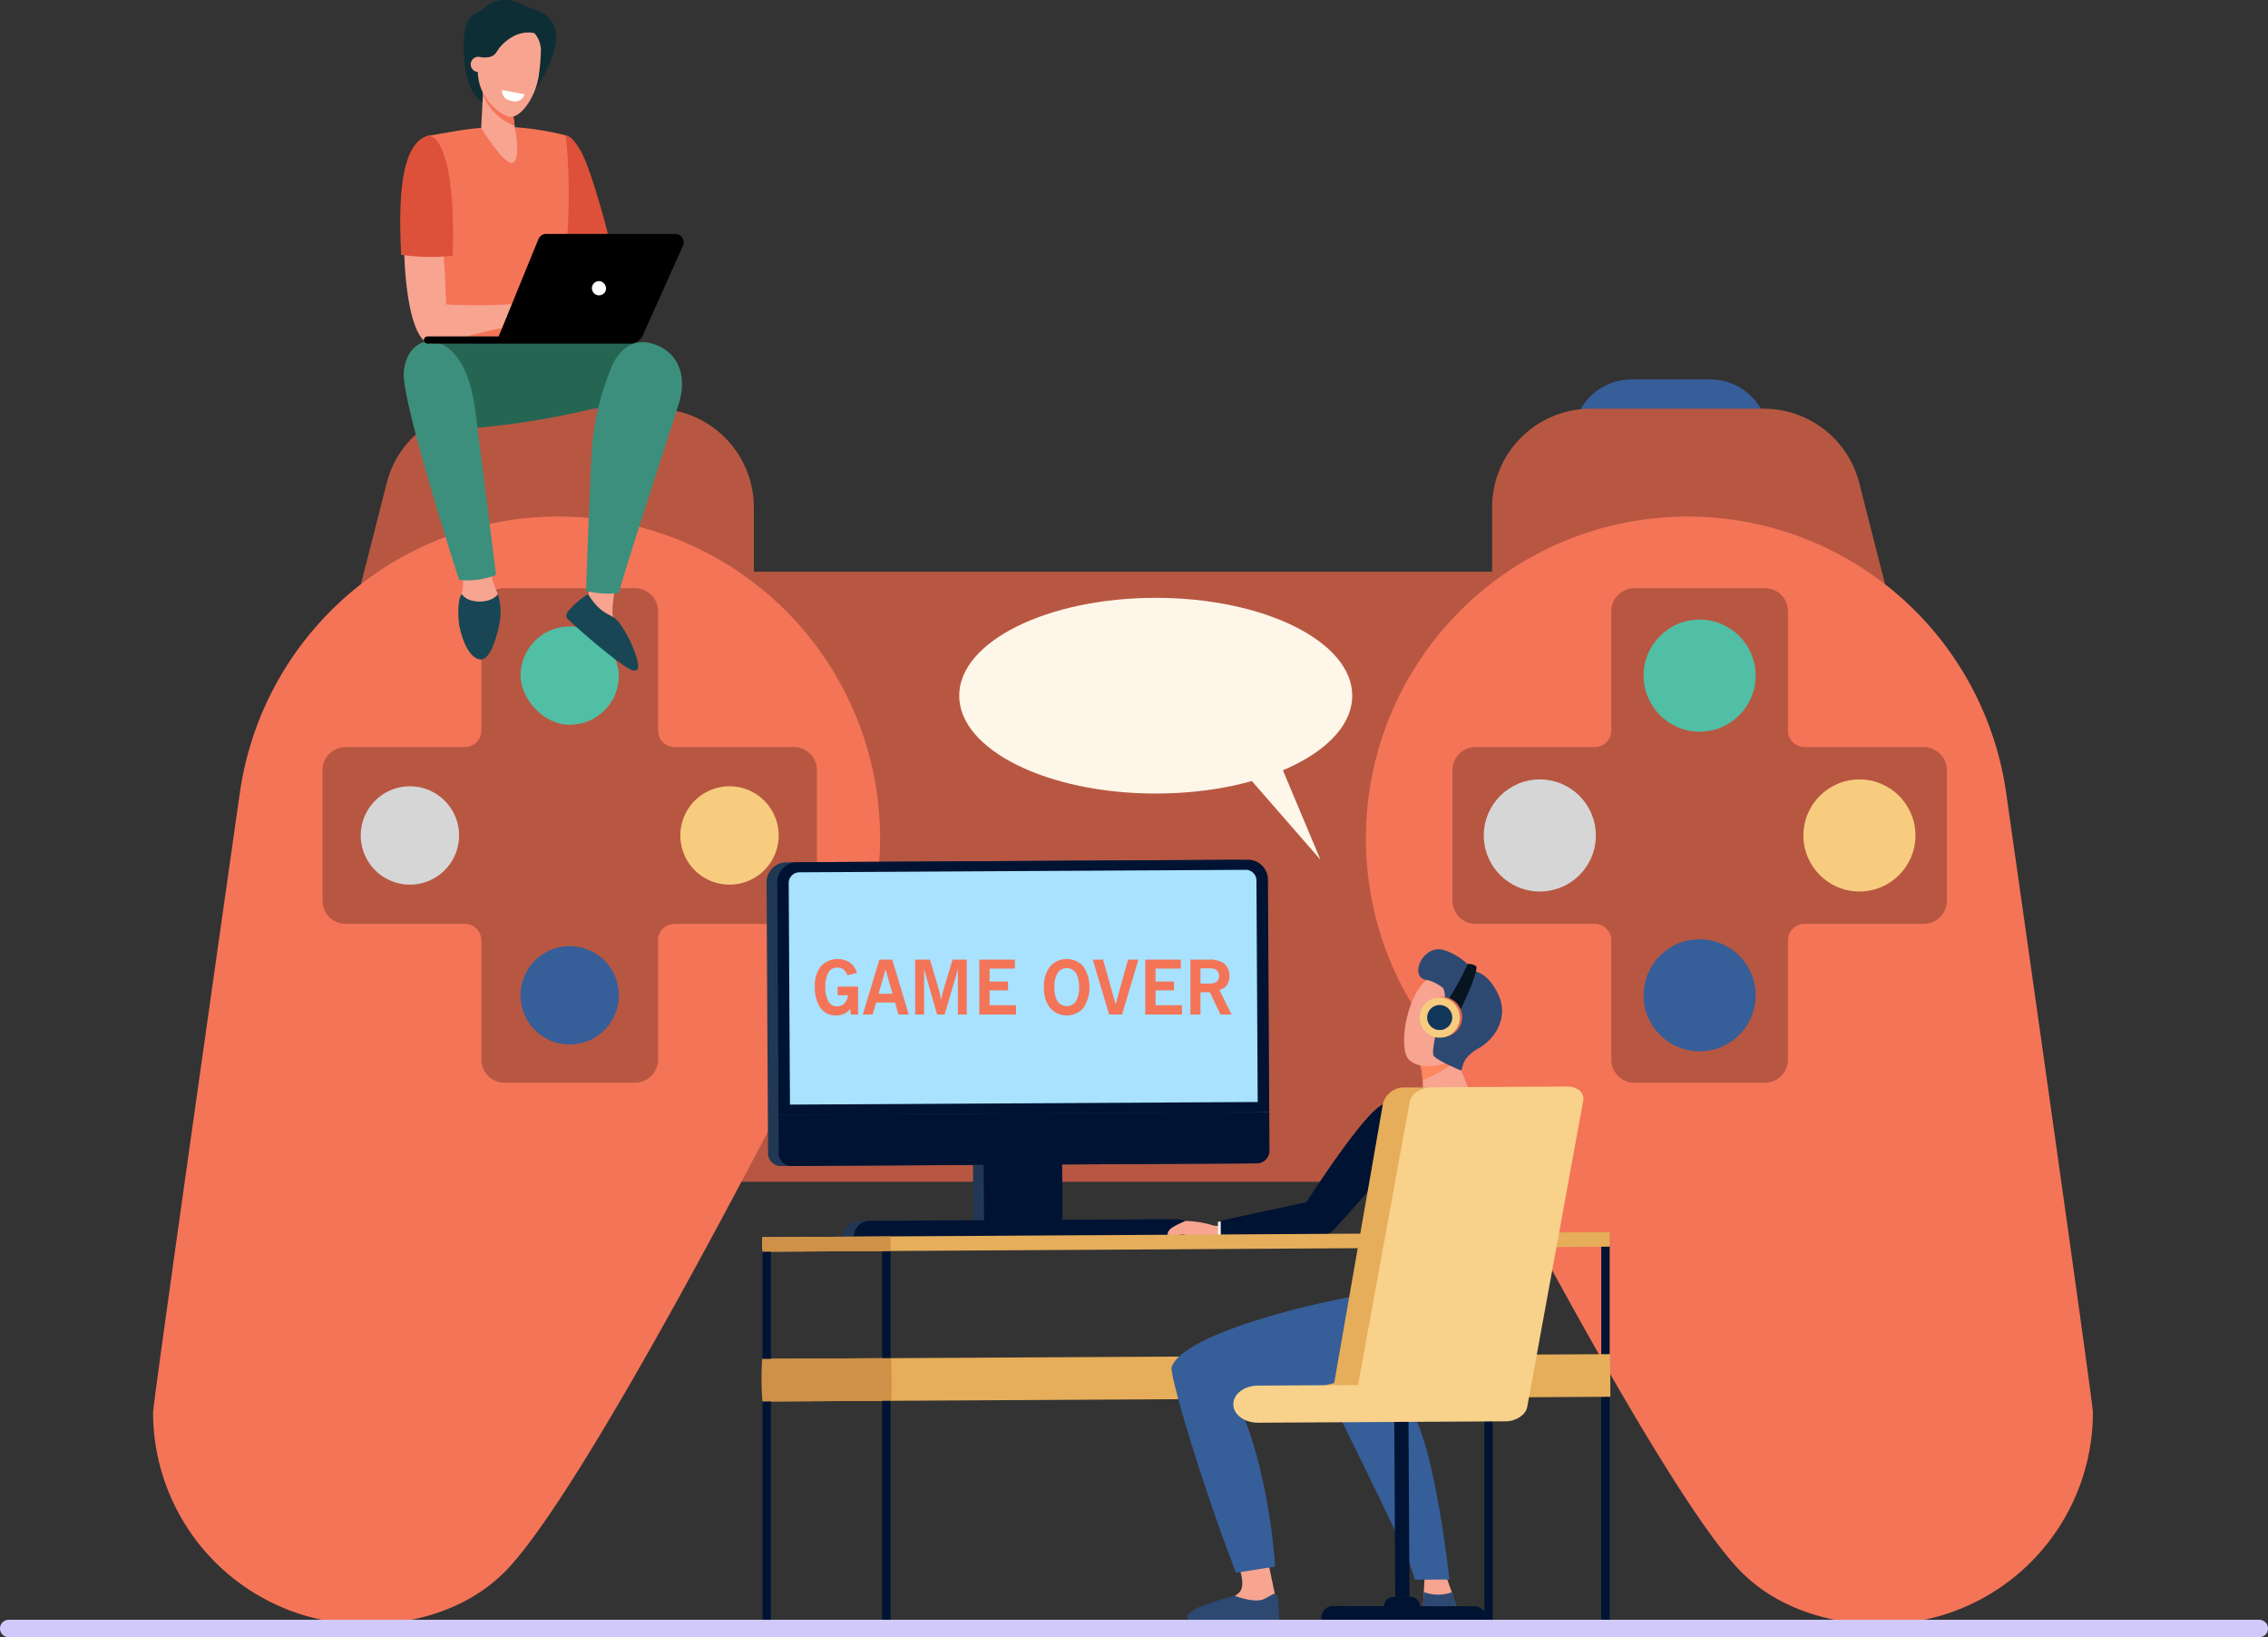 <svg xmlns="http://www.w3.org/2000/svg" width="361" height="260.528" viewBox="0 0 361 260.528">
  <rect x="0" y="0" width="361" height="260.528" fill="#333333" stroke="none"/>
  <g id="Grupo_83233" data-name="Grupo 83233" transform="translate(-202.631 -201.734)">
    <g id="Grupo_83232" data-name="Grupo 83232" transform="translate(226.998 201.734)">
      <g id="Grupo_83230" data-name="Grupo 83230" transform="translate(0)">
        <g id="Grupo_83215" data-name="Grupo 83215" transform="translate(0 60.38)">
          <path id="Rectángulo_34246" data-name="Rectángulo 34246" d="M9.316,0h12.5a9.316,9.316,0,0,1,9.316,9.316v0a0,0,0,0,1,0,0H0a0,0,0,0,1,0,0v0A9.316,9.316,0,0,1,9.316,0Z" transform="translate(51.605 0)" fill="#365e99"/>
          <path id="Rectángulo_34247" data-name="Rectángulo 34247" d="M0,0H31.136a0,0,0,0,1,0,0V0a9.316,9.316,0,0,1-9.316,9.316H9.316A9.316,9.316,0,0,1,0,0V0A0,0,0,0,1,0,0Z" transform="translate(257.158 9.316) rotate(180)" fill="#365e99"/>
          <rect id="Rectángulo_34248" data-name="Rectángulo 34248" width="157.754" height="97.08" transform="translate(74.343 30.598)" fill="#b75742"/>
          <path id="Trazado_116238" data-name="Trazado 116238" d="M629.286,718.317H565.992l4.855-19.063a15.7,15.7,0,0,1,15.215-11.826h27.524a15.7,15.7,0,0,1,15.7,15.7Z" transform="translate(-533.662 -682.77)" fill="#b75742"/>
          <path id="Trazado_116239" data-name="Trazado 116239" d="M1646.963,718.317h63.294l-4.855-19.063a15.7,15.7,0,0,0-15.215-11.826h-27.524a15.7,15.7,0,0,0-15.7,15.7Z" transform="translate(-1433.825 -682.77)" fill="#b75742"/>
          <path id="Trazado_116240" data-name="Trazado 116240" d="M484.827,860.088h0a51.213,51.213,0,1,0-98.338-25.938h0s-13.785,96.7-13.785,98.414A33.738,33.738,0,0,0,406.442,966.3c8.613,0,16.872-2.809,22.433-8.538,12.131-12.5,41.1-68.393,51.847-89.537a51.008,51.008,0,0,0,4.1-8.139Z" transform="translate(-372.704 -768.209)" fill="#f47458"/>
          <path id="Trazado_116241" data-name="Trazado 116241" d="M1530.484,860.088h0a51.213,51.213,0,1,1,98.339-25.938h0s13.784,96.7,13.784,98.414a33.738,33.738,0,0,1-33.738,33.738c-8.613,0-16.871-2.809-22.433-8.538-12.131-12.5-41.1-68.393-51.847-89.537a51.023,51.023,0,0,1-4.1-8.139Z" transform="translate(-1333.844 -768.209)" fill="#f47458"/>
          <path id="Trazado_116242" data-name="Trazado 116242" d="M1684.181,883.466H1665.2a2.62,2.62,0,0,1-2.62-2.62V861.861a3.677,3.677,0,0,0-3.677-3.677h-20.778a3.677,3.677,0,0,0-3.677,3.677v18.985a2.62,2.62,0,0,1-2.62,2.62h-18.985a3.677,3.677,0,0,0-3.677,3.677v20.777a3.677,3.677,0,0,0,3.677,3.677h18.985a2.62,2.62,0,0,1,2.62,2.62V933.2a3.677,3.677,0,0,0,3.677,3.677H1658.9a3.677,3.677,0,0,0,3.677-3.677V914.219a2.62,2.62,0,0,1,2.62-2.62h18.985a3.677,3.677,0,0,0,3.677-3.677V887.144A3.677,3.677,0,0,0,1684.181,883.466Z" transform="translate(-1402.346 -824.964)" fill="#b75742"/>
          <g id="Grupo_83213" data-name="Grupo 83213" transform="translate(211.81 63.65)">
            <circle id="Elipse_4790" data-name="Elipse 4790" cx="8.918" cy="8.918" r="8.918" fill="#d6d6d6"/>
            <circle id="Elipse_4791" data-name="Elipse 4791" cx="8.918" cy="8.918" r="8.918" transform="translate(50.871)" fill="#f7cc7f"/>
          </g>
          <g id="Grupo_83214" data-name="Grupo 83214" transform="translate(237.246 38.215)">
            <circle id="Elipse_4792" data-name="Elipse 4792" cx="8.918" cy="8.918" r="8.918" transform="translate(0 50.871)" fill="#365e99"/>
            <circle id="Elipse_4793" data-name="Elipse 4793" cx="8.918" cy="8.918" r="8.918" fill="#50bfa5"/>
          </g>
          <path id="Trazado_116243" data-name="Trazado 116243" d="M608.942,883.466H589.957a2.62,2.62,0,0,1-2.62-2.62V861.861a3.677,3.677,0,0,0-3.677-3.677H562.882a3.677,3.677,0,0,0-3.677,3.677v18.985a2.62,2.62,0,0,1-2.62,2.62H537.6a3.677,3.677,0,0,0-3.677,3.677v20.777A3.677,3.677,0,0,0,537.6,911.6h18.985a2.62,2.62,0,0,1,2.62,2.62V933.2a3.677,3.677,0,0,0,3.677,3.677h20.778a3.677,3.677,0,0,0,3.677-3.677V914.219a2.62,2.62,0,0,1,2.62-2.62h18.985a3.677,3.677,0,0,0,3.677-3.677V887.144A3.678,3.678,0,0,0,608.942,883.466Z" transform="translate(-506.956 -824.964)" fill="#b75742"/>
          <ellipse id="Elipse_4794" data-name="Elipse 4794" cx="8.09" cy="5.363" rx="8.09" ry="5.363" transform="translate(128.7 87.278)" fill="#f47458"/>
          <rect id="Rectángulo_34249" data-name="Rectángulo 34249" width="15.651" height="15.651" rx="7.825" transform="translate(58.489 39.307)" fill="#50bfa5"/>
          <path id="Rectángulo_34250" data-name="Rectángulo 34250" d="M7.825,0h0a7.825,7.825,0,0,1,7.825,7.825v0a7.825,7.825,0,0,1-7.825,7.825h0A7.825,7.825,0,0,1,0,7.826v0A7.825,7.825,0,0,1,7.825,0Z" transform="translate(58.489 90.178)" fill="#365e99"/>
          <path id="Rectángulo_34251" data-name="Rectángulo 34251" d="M7.825,0h0a7.825,7.825,0,0,1,7.825,7.825v0a7.825,7.825,0,0,1-7.825,7.825h0A7.825,7.825,0,0,1,0,7.825v0A7.825,7.825,0,0,1,7.825,0Z" transform="translate(83.925 64.743)" fill="#f7cc7f"/>
          <path id="Rectángulo_34252" data-name="Rectángulo 34252" d="M7.825,0h0a7.825,7.825,0,0,1,7.825,7.825v0a7.825,7.825,0,0,1-7.825,7.825h0A7.825,7.825,0,0,1,0,7.825v0A7.825,7.825,0,0,1,7.825,0Z" transform="translate(33.054 64.743)" fill="#d6d6d6"/>
        </g>
        <g id="Grupo_83227" data-name="Grupo 83227" transform="translate(96.844 136.809)">
          <g id="Grupo_83218" data-name="Grupo 83218" transform="translate(0.803)">
            <g id="Grupo_83217" data-name="Grupo 83217">
              <path id="Trazado_116244" data-name="Trazado 116244" d="M1031.4,1116.57l-71.743.4a3.182,3.182,0,0,0-3.165,3.2l.205,36.986.033,5.927a2.058,2.058,0,0,0,1.833,2.222l30.791-.171.049,8.807-18.242.1a2.467,2.467,0,0,0-2.453,2.48l20.71-.115,6.049-.034.394,0,6.049-.034,20.709-.115a2.467,2.467,0,0,0-2.481-2.452l-18.242.1-.049-8.807,31.185-.173a2.058,2.058,0,0,0,1.808-2.242l-.033-5.927-.205-36.987A3.182,3.182,0,0,0,1031.4,1116.57Z" transform="translate(-956.492 -1116.56)" fill="#213854"/>
              <path id="Trazado_116245" data-name="Trazado 116245" d="M1091.113,1407.138l-18.243.1-.058-10.414-6.049.034-.393,0-6.049.034.058,10.414-18.242.1a2.466,2.466,0,0,0-2.453,2.48l20.709-.115,6.049-.034.393,0,6.049-.034,20.71-.115A2.466,2.466,0,0,0,1091.113,1407.138Z" transform="translate(-1025.768 -1349.939)" fill="#001333"/>
              <path id="Trazado_116246" data-name="Trazado 116246" d="M1044.966,1156.664l-.206-36.986a3.183,3.183,0,0,0-3.2-3.164l-71.743.4a3.183,3.183,0,0,0-3.166,3.2l.205,36.987Z" transform="translate(-964.952 -1116.514)" fill="#001333"/>
              <path id="Trazado_116247" data-name="Trazado 116247" d="M967.88,1356.991l.033,5.927a2.059,2.059,0,0,0,1.833,2.222l74.468-.413a2.059,2.059,0,0,0,1.808-2.243l-.033-5.927Z" transform="translate(-965.975 -1316.406)" fill="#001333"/>
              <path id="Trazado_116248" data-name="Trazado 116248" d="M1052.236,1163.075l-.2-35.281a1.706,1.706,0,0,0-1.745-1.665l-70.981.394a1.706,1.706,0,0,0-1.726,1.684l.2,35.281Z" transform="translate(-974.059 -1124.521)" fill="#a8e2ff"/>
              <g id="Grupo_83216" data-name="Grupo 83216" transform="translate(7.691 15.798)">
                <path id="Trazado_116249" data-name="Trazado 116249" d="M1008.187,1219.8l-.088-.914a2.539,2.539,0,0,1-.973.8,3.169,3.169,0,0,1-1.331.258,2.847,2.847,0,0,1-2.441-1.219,5.679,5.679,0,0,1-.882-3.382,4.928,4.928,0,0,1,.953-3.224,3.648,3.648,0,0,1,4.619-.586,3.045,3.045,0,0,1,1.117,1.641l-1.489.369a2.185,2.185,0,0,0-.662-.914,1.556,1.556,0,0,0-.961-.3,1.573,1.573,0,0,0-1.424.788,4.483,4.483,0,0,0-.486,2.324,4.377,4.377,0,0,0,.484,2.268,1.53,1.53,0,0,0,1.38.791,1.562,1.562,0,0,0,1.164-.469,2.185,2.185,0,0,0,.565-1.3h-1.635v-1.372h3.253v4.431Z" transform="translate(-1002.472 -1210.964)" fill="#f47458"/>
                <path id="Trazado_116250" data-name="Trazado 116250" d="M1048.1,1220.323l2.632-8.728h2.052l2.626,8.728h-1.641l-.539-1.911h-3.013l-.557,1.911Zm2.509-3.3h2.221l-1.114-3.9Z" transform="translate(-1040.467 -1211.49)" fill="#f47458"/>
                <path id="Trazado_116251" data-name="Trazado 116251" d="M1097.931,1220.323v-8.728h2.35l1.26,4.238q.176.569.3,1.114t.185,1.061q.105-.487.24-1t.328-1.152l1.284-4.261h2.257v8.728h-1.407V1213q-.111.487-.24.967t-.276.961l-1.594,5.393h-1.2l-1.547-5.393q-.241-.844-.343-1.234t-.173-.695v7.321Z" transform="translate(-1081.964 -1211.49)" fill="#f47458"/>
                <path id="Trazado_116252" data-name="Trazado 116252" d="M1158.942,1220.323v-8.728h5.668v1.419h-4.033v2.063h2.937v1.4h-2.937v2.362h4.209v1.489Z" transform="translate(-1132.77 -1211.49)" fill="#f47458"/>
                <path id="Trazado_116253" data-name="Trazado 116253" d="M1220.479,1215.454a5.112,5.112,0,0,1,.961-3.3,3.579,3.579,0,0,1,5.325,0,6.121,6.121,0,0,1,0,6.6,3.558,3.558,0,0,1-5.316,0A5.1,5.1,0,0,1,1220.479,1215.454Zm1.665,0a4.144,4.144,0,0,0,.5,2.248,1.775,1.775,0,0,0,2.919,0,4.144,4.144,0,0,0,.5-2.248,4.218,4.218,0,0,0-.5-2.268,1.764,1.764,0,0,0-2.919,0A4.218,4.218,0,0,0,1222.144,1215.454Z" transform="translate(-1184.014 -1210.964)" fill="#f47458"/>
                <path id="Trazado_116254" data-name="Trazado 116254" d="M1269.52,1220.323l-2.608-8.728h1.647l1.993,7.122,1.97-7.122h1.653l-2.6,8.728Z" transform="translate(-1222.681 -1211.49)" fill="#f47458"/>
                <path id="Trazado_116255" data-name="Trazado 116255" d="M1316.884,1220.323v-8.728h5.668v1.419h-4.033v2.063h2.937v1.4h-2.937v2.362h4.209v1.489Z" transform="translate(-1264.294 -1211.49)" fill="#f47458"/>
                <path id="Trazado_116256" data-name="Trazado 116256" d="M1359.813,1220.323v-8.728h2.954a3.935,3.935,0,0,1,2.468.642,2.725,2.725,0,0,1,.393,3.385,2.134,2.134,0,0,1-1.2.786l1.934,3.915H1364.6l-1.682-3.54h-1.5v3.54Zm1.606-4.924h1.43a1.875,1.875,0,0,0,1.163-.293,1.316,1.316,0,0,0,0-1.835,1.875,1.875,0,0,0-1.163-.293h-1.43Z" transform="translate(-1300.042 -1211.49)" fill="#f47458"/>
              </g>
            </g>
          </g>
          <rect id="Rectángulo_34253" data-name="Rectángulo 34253" width="1.34" height="59.936" transform="translate(133.663 61.286)" fill="#001333"/>
          <rect id="Rectángulo_34254" data-name="Rectángulo 34254" width="134.829" height="6.784" transform="translate(0.253 79.428) rotate(-0.319)" fill="#e6ae5a"/>
          <rect id="Rectángulo_34255" data-name="Rectángulo 34255" width="1.34" height="59.454" transform="translate(19.202 62.06)" fill="#001333"/>
          <g id="Grupo_83220" data-name="Grupo 83220" transform="translate(64.268 38.872)">
            <path id="Trazado_116257" data-name="Trazado 116257" d="M1393.118,1387.954l13.433-3.342s4.722-6.4,9.273-11.928c1.417,1.33,2.24,3.41,3.666,4.726l-10.016,11.676a1.972,1.972,0,0,1-1.438.687l-14.319.423Z" transform="translate(-1383.551 -1368.707)" fill="#f7a491"/>
            <g id="Grupo_83219" data-name="Grupo 83219" transform="translate(0 18.593)">
              <path id="Trazado_116258" data-name="Trazado 116258" d="M1336.346,1462.13c-.142-.217.209-.587.473-.865a11.963,11.963,0,0,1,2.37-1.181,16.5,16.5,0,0,1,3.893.577,3.514,3.514,0,0,0,1.648.182c.26-.054.651-.128.955-.193l.635,2.312c-2.332-.016-4.768.171-4.989.166a8.7,8.7,0,0,1-2.286-.845,2.094,2.094,0,0,0-1.3.175,5.161,5.161,0,0,1-1.78.546C1335.763,1462.9,1336.346,1462.13,1336.346,1462.13Z" transform="translate(-1335.92 -1460.068)" fill="#f7a491"/>
            </g>
            <path id="Trazado_116259" data-name="Trazado 116259" d="M1386.575,1460.4l-.571.112.018,3.23a2.019,2.019,0,0,0,.573.09C1386.656,1463.781,1386.575,1460.4,1386.575,1460.4Z" transform="translate(-1377.627 -1441.748)" fill="#f4f4f4"/>
            <path id="Trazado_116260" data-name="Trazado 116260" d="M1414.906,1348.916c-2.42-.351-12.6,15.609-12.6,15.609l-13.653,2.958.02,3.609,14.936-.688c.02,0,.037-.01.06-.014a5.923,5.923,0,0,0,3.191-1.695c3.1-3.4,10-11.105,10.85-13.057C1418.8,1353.114,1417.326,1349.267,1414.906,1348.916Z" transform="translate(-1379.829 -1348.91)" fill="#001333"/>
          </g>
          <rect id="Rectángulo_34256" data-name="Rectángulo 34256" width="1.34" height="59.454" transform="translate(115.061 62.06)" fill="#001333"/>
          <rect id="Rectángulo_34257" data-name="Rectángulo 34257" width="134.853" height="2.314" transform="matrix(1, -0.006, 0.006, 1, 0.146, 60.067)" fill="#e6ae5a"/>
          <rect id="Rectángulo_34258" data-name="Rectángulo 34258" width="1.34" height="59.454" transform="translate(0.161 62.06)" fill="#001333"/>
          <path id="Trazado_116261" data-name="Trazado 116261" d="M972.647,1477.266l-20.383.113a9.728,9.728,0,0,1-.013-2.313l20.382-.113Z" transform="translate(-952.106 -1414.998)" fill="#cf9048"/>
          <path id="Trazado_116262" data-name="Trazado 116262" d="M972.366,1597.484l-20.528.113a46.027,46.027,0,0,1-.038-6.784l20.528-.113C972.412,1592.914,972.4,1595.174,972.366,1597.484Z" transform="translate(-951.693 -1511.385)" fill="#cf9048"/>
          <g id="Grupo_83222" data-name="Grupo 83222" transform="translate(102.274 14.25)">
            <g id="Grupo_83221" data-name="Grupo 83221">
              <path id="Trazado_116263" data-name="Trazado 116263" d="M1582.712,1297.455l2.722,6.82s-3.488,4.388-6.137,4.229c-2.223-.133-1.41-3.182-1.41-3.182s.255-4.028-.534-5.93S1582.712,1297.455,1582.712,1297.455Z" transform="translate(-1574.918 -1281.439)" fill="#f7a491"/>
              <path id="Trazado_116264" data-name="Trazado 116264" d="M1582.394,1299.776a17.858,17.858,0,0,1-4.517,2.452,9.61,9.61,0,0,0-.524-2.836c-.365-.878.75-1.358,2.054-1.62,1.731-.239,3.305-.317,3.305-.317l.523,1.311A3.6,3.6,0,0,1,1582.394,1299.776Z" transform="translate(-1574.918 -1281.439)" fill="#fe875e"/>
              <path id="Trazado_116265" data-name="Trazado 116265" d="M1574.469,1227.559c.176-.039.106,8.284-2.466,10.3s-7.029,2.276-8.317.33c-1.425-2.152,0-10.95,3.819-12.892S1574.469,1227.559,1574.469,1227.559Z" transform="translate(-1563.143 -1220.922)" fill="#f7a491"/>
              <path id="Trazado_116266" data-name="Trazado 116266" d="M1580.751,1201.838a9.3,9.3,0,0,1,4.642,3.259c1.2.267,2.754,1.08,4.058,3.923,1.6,3.5-.5,6.947-3.211,8.456s-2.727,3.534-2.727,3.534l-.8-1.995a8.393,8.393,0,0,1,1.006-3.07c.768-1.122-.963-2.112-1.332-3.155-.284-.8-.039-2.544-.478-3.869,0,0-2.17-2.081-3.9-2.325C1575.062,1206.181,1577.413,1200.8,1580.751,1201.838Z" transform="translate(-1574.404 -1201.706)" fill="#2d4972"/>
            </g>
            <path id="Trazado_116267" data-name="Trazado 116267" d="M1592.321,1236.146a3.265,3.265,0,0,1,.217,2.041c-.278,1.027-2.3,7.975-1.7,8.773s4.381,2.343,4.381,2.343l1.663-5.7-1.8-7.925Z" transform="translate(-1586.115 -1230)" fill="#2d4972"/>
            <path id="Trazado_116268" data-name="Trazado 116268" d="M1603.549,1221.684a39.682,39.682,0,0,0,3.361-6.083,2.117,2.117,0,0,1,1.343.367c.475.425-1.723,5.6-2.853,7.623Z" transform="translate(-1596.791 -1213.274)" fill="#071521"/>
            <path id="Trazado_116269" data-name="Trazado 116269" d="M1586.569,1249.516a3.2,3.2,0,1,1-3.824-2.41A3.2,3.2,0,0,1,1586.569,1249.516Z" transform="translate(-1577.392 -1239.446)" fill="#dd6652"/>
            <path id="Trazado_116270" data-name="Trazado 116270" d="M1584.348,1250.019a3.2,3.2,0,1,1-3.824-2.41A3.195,3.195,0,0,1,1584.348,1250.019Z" transform="translate(-1575.543 -1239.864)" fill="#f7cc7f"/>
            <path id="Trazado_116271" data-name="Trazado 116271" d="M1589.205,1256.327a1.983,1.983,0,1,1-2.373-1.5A1.983,1.983,0,0,1,1589.205,1256.327Z" transform="translate(-1581.583 -1245.904)" fill="#13375b"/>
            <path id="Trazado_116272" data-name="Trazado 116272" d="M1586.08,1257.043a1.982,1.982,0,0,1,1.133-2.251,1.956,1.956,0,0,0-.38.048,1.983,1.983,0,1,0,.877,3.867,2.006,2.006,0,0,0,.363-.121A1.984,1.984,0,0,1,1586.08,1257.043Z" transform="translate(-1581.583 -1245.912)" fill="#13375b" opacity="0.5" style="mix-blend-mode: multiply;isolation: isolate"/>
          </g>
          <g id="Grupo_83226" data-name="Grupo 83226" transform="translate(65.255 36.093)">
            <g id="Grupo_83223" data-name="Grupo 83223" transform="translate(38.595 71.963)">
              <path id="Trazado_116273" data-name="Trazado 116273" d="M1574.324,1767.5l-1.757-4.945,4.528-.025c.254,3.178.354,5.324.354,5.324l1.169,3.251,1.191,3.864s-3.846,1.014-5.873-.091l.2-3.854Z" transform="translate(-1572.567 -1762.534)" fill="#f7a491"/>
              <path id="Trazado_116274" data-name="Trazado 116274" d="M1580.954,1813.223a6.453,6.453,0,0,0,4.461.037l.259.687,1,3.261s-3.9.989-5.922-.115Z" transform="translate(-1579.381 -1804.745)" fill="#2d4972"/>
            </g>
            <g id="Grupo_83224" data-name="Grupo 83224" transform="translate(0 32.976)">
              <path id="Trazado_116275" data-name="Trazado 116275" d="M1374.309,1782.924s1.276,2.979.236,4.221-5.385,2.483-5.951,3.156a1.873,1.873,0,0,0-.52,1.243l12.215-.414-.157-3.675-1.156-5.533Z" transform="translate(-1363.682 -1739.692)" fill="#f7a491"/>
              <path id="Trazado_116276" data-name="Trazado 116276" d="M1364.389,1815.266s3.147,1.245,4.659.486,1.464-.966,1.9-.689.451,4.007.451,4.007l-13.567.205c-.956-.015-1.444-.714-.671-1.319a11.181,11.181,0,0,1,1.492-.9A43.08,43.08,0,0,1,1364.389,1815.266Z" transform="translate(-1354.282 -1767.192)" fill="#2d4972"/>
              <path id="Trazado_116277" data-name="Trazado 116277" d="M1374.1,1529.461c-1.37-.367-29.967,5.314-32.251,11.64-.371,1.029,4.29,17.255,10.241,32.747l6.225-.991s-.877-15.892-6.286-26.708c3.163.767,20.208-2.845,23.319-5.648C1379.312,1536.926,1375.466,1529.828,1374.1,1529.461Z" transform="translate(-1341.824 -1529.445)" fill="#365e99"/>
            </g>
            <path id="Trazado_116278" data-name="Trazado 116278" d="M1500.788,1631.347s8.88,18.048,10.311,21.354a35.782,35.782,0,0,1,1.838,4.961l5.5-.031s-2.237-20.67-5.849-26.351S1500.788,1631.347,1500.788,1631.347Z" transform="translate(-1474.199 -1579.183)" fill="#365e99"/>
            <g id="Grupo_83225" data-name="Grupo 83225" transform="translate(9.842)">
              <path id="Trazado_116279" data-name="Trazado 116279" d="M1507.073,1333.155l21.635.041a2.3,2.3,0,0,1,2.542,2.582l-7.89,45.178a3.468,3.468,0,0,1-3.442,2.57l-21.635-.041a2.3,2.3,0,0,1-2.543-2.582l7.89-45.178A3.469,3.469,0,0,1,1507.073,1333.155Z" transform="translate(-1479.809 -1333.011)" fill="#e6ae5a"/>
              <path id="Trazado_116280" data-name="Trazado 116280" d="M1404.559,1379.887l15.957-.088,8.227-45.106c.236-1.248,1.767-2.267,3.419-2.276l21.635-.12c1.653-.009,2.8.995,2.565,2.243l-8.917,48.756c-.236,1.248-1.767,2.267-3.42,2.276l-3.912.022-17.722.1-17.8.1c-2.161.012-3.92-1.3-3.929-2.93S1402.4,1379.9,1404.559,1379.887Z" transform="translate(-1400.663 -1332.297)" fill="#f8d18b"/>
            </g>
            <rect id="Rectángulo_34259" data-name="Rectángulo 34259" width="2.262" height="27.845" transform="translate(37.88 81.205) rotate(179.682)" fill="#001333"/>
            <path id="Trazado_116281" data-name="Trazado 116281" d="M1508.724,1826.563l-22.477-.034a1.874,1.874,0,0,0-1.877,1.871h0a.328.328,0,0,0,.327.328l25.571.039a.327.327,0,0,0,.328-.327h0A1.874,1.874,0,0,0,1508.724,1826.563Z" transform="translate(-1460.526 -1743.861)" fill="#001333"/>
            <path id="Trazado_116282" data-name="Trazado 116282" d="M1548.335,1817.779l-2.753.015a1.475,1.475,0,0,0-1.467,1.483h0a1.475,1.475,0,0,0,1.483,1.466l2.753-.016a1.474,1.474,0,0,0,1.467-1.482h0A1.475,1.475,0,0,0,1548.335,1817.779Z" transform="translate(-1510.279 -1736.575)" fill="#001333"/>
          </g>
        </g>
        <g id="Grupo_83229" data-name="Grupo 83229" transform="translate(39.341)">
          <path id="Trazado_116283" data-name="Trazado 116283" d="M779.357,514.092l1.618,4.872-4.932-1.946Z" transform="translate(-747.92 -478.047)" fill="#f79c8d"/>
          <path id="Trazado_116284" data-name="Trazado 116284" d="M749.787,427.42c.329.014,1.23.315,2.547,2.805,1.682,3.18,4.142,12.785,4.142,12.785l-7.34,2.734-.943-2.005L746.639,428.3S749.7,427.416,749.787,427.42Z" transform="translate(-723.434 -405.872)" fill="#dd513a"/>
          <path id="Trazado_116285" data-name="Trazado 116285" d="M642.632,419.143a44.834,44.834,0,0,1,9.7,1.385s1.771,15.22-1.594,26.785c-.753,2.589.623,10.732.623,10.732l-21.75-.287s2.577-19.686,1.606-22.866-.994-14.262-.994-14.262.149-.023,4.887-.842A49.225,49.225,0,0,1,642.632,419.143Z" transform="translate(-625.982 -398.98)" fill="#f47458"/>
          <path id="Trazado_116286" data-name="Trazado 116286" d="M666.718,827.629a18.564,18.564,0,0,0,1.573,6.055,11.605,11.605,0,0,1-.148,4.374c-.047.359-3.273,1.1-4.323.769-.661-.21-1.819-2.995-1.171-5.741a6.721,6.721,0,0,0-.885-4.716Z" transform="translate(-652.755 -739.141)" fill="#f7a491"/>
          <path id="Trazado_116287" data-name="Trazado 116287" d="M647.063,622.622s15.014-.834,18.367,1.2-.606,6.2-.606,6.2-12.223,5.314-32.687,6.5c-4.846.28-5.263-12.635-4.357-13.7S647.063,622.622,647.063,622.622Z" transform="translate(-624.136 -568.141)" fill="#256653"/>
          <path id="Trazado_116288" data-name="Trazado 116288" d="M666.555,874.211c-1.982-.368-2.888-3.835-3.15-4.938-.38-1.6-.357-4.8.306-5.443a2.561,2.561,0,0,0,1.585,1.017c1.341.4,3.371.11,4.156-1.017a9.211,9.211,0,0,1,.325,4.235C669.736,868.436,668.634,874.6,666.555,874.211Z" transform="translate(-653.915 -769.286)" fill="#184655"/>
          <path id="Trazado_116289" data-name="Trazado 116289" d="M622.527,634.107c.6,4.539,3.325,26.268,3.325,26.268a12.178,12.178,0,0,1-5.88.777s-9.24-28.549-8.806-33.06,3.607-4.891,3.607-4.891S620.939,622.091,622.527,634.107Z" transform="translate(-610.607 -568.883)" fill="#3c8f7c"/>
          <path id="Trazado_116290" data-name="Trazado 116290" d="M614.972,438.036c2.034-.763,3.028,17.561,3.3,25.1a88.608,88.608,0,0,0,11.441-.115c.735-.055,2.43-.676,3.161-.772a7.321,7.321,0,0,1,1.8-.085,33.956,33.956,0,0,1,4.21,1.9c.4.418,1.475,1.47,1.293,1.926s-2.071-1.269-2.071-1.269l-.923-.518c1.149,1.123,3.341,2.6,3.025,3.139s-2.285-.975-3.694-2c1.209,1.092,2.71,3.045,2.364,3.35-.311.274-2.019-1.988-3.844-2.639-.677-.241-1.351.427-1.883.508a3.83,3.83,0,0,1-1.379.077l-1.976-.561c-.673.061-.69.459-1.37.6-.789.168-2.084.345-3.09.59-5.788,1.414-7.719,2.071-9.492,2.07C610.477,469.339,610.166,439.839,614.972,438.036Z" transform="translate(-610.966 -414.693)" fill="#f7a491"/>
          <path id="Trazado_116291" data-name="Trazado 116291" d="M608.052,446.714c-.381-7.725-.325-17.247,4.005-18.872,1.709-.641,4.721,3.213,4.179,19.029A32.528,32.528,0,0,1,608.052,446.714Z" transform="translate(-607.904 -406.169)" fill="#dd513a"/>
          <path id="Trazado_116292" data-name="Trazado 116292" d="M718.4,521.153h-.441l-6.636,16.308.457-.07Z" transform="translate(-694.023 -483.927)" fill="#f79c8d"/>
          <path id="Trazado_116293" data-name="Trazado 116293" d="M783.921,824.992c.063,2.711.164,5.894.074,6.278-.043.184-.629.93-.678,1.12,1.067,4.175,4.181,6.247,7.01,7.624-.9-2.046-2.311-4.308-2.449-4.8-.26-.922-.239-2.716,1.315-9.659C787.044,825.669,785.85,826,783.921,824.992Z" transform="translate(-753.976 -736.945)" fill="#f7a491"/>
          <path id="Trazado_116294" data-name="Trazado 116294" d="M769.409,863.829a12.267,12.267,0,0,0-2.9,2.422,1.416,1.416,0,0,0-.557,1.277c.1.318,8.3,7.594,10.485,8.426a1.161,1.161,0,0,0,.712-.048c1.037-.609-1.9-7.183-3.574-8.3C772.493,866.883,771.1,866.632,769.409,863.829Z" transform="translate(-739.503 -769.286)" fill="#184655"/>
          <path id="Trazado_116295" data-name="Trazado 116295" d="M788.9,627.719c.971-2.042,3.178-4.7,7.062-3.1,3.7,1.528,4.7,5.282,3.53,9.126s-8.595,26.322-9.584,30.3a14.843,14.843,0,0,1-5.233-.336s.658-18.269.932-22.594A41.883,41.883,0,0,1,788.9,627.719Z" transform="translate(-755.105 -569.679)" fill="#3c8f7c"/>
          <path id="Trazado_116296" data-name="Trazado 116296" d="M670.448,521.153H649.913a1.339,1.339,0,0,0-1.239.834l-6.323,15.474H631.029a.574.574,0,0,0-.573.575h0a.574.574,0,0,0,.573.575h32.222a2.249,2.249,0,0,0,2.052-1.333l6.367-14.231A1.343,1.343,0,0,0,670.448,521.153Z" transform="translate(-626.684 -483.927)"/>
          <path id="Trazado_116297" data-name="Trazado 116297" d="M792.372,567.565a1.131,1.131,0,1,1-.847-1.479A1.209,1.209,0,0,1,792.372,567.565Z" transform="translate(-759.664 -521.328)" fill="#fff"/>
          <g id="Grupo_83228" data-name="Grupo 83228" transform="translate(10.1)">
            <path id="Trazado_116298" data-name="Trazado 116298" d="M679.715,300.17a15.7,15.7,0,0,1-1.816-.727,9.124,9.124,0,0,0-2.072-.78,4.994,4.994,0,0,0-4.2,1.121c-1.354,1.469-3.761.265-3.276,7.961.549,8.711,5.392,7.755,5.51,7.607s4.32-5.573,4.32-5.573,1.469,3.214,1.469,3.1S687.15,302.674,679.715,300.17Z" transform="translate(-668.285 -298.596)" fill="#0e2e35"/>
            <path id="Trazado_116299" data-name="Trazado 116299" d="M689.873,378.208l.418,3.113s.937,4.484-.268,5.349-5.124-5.477-5.124-5.477l.414-7.887Z" transform="translate(-682.119 -360.81)" fill="#f7a491"/>
            <path id="Trazado_116300" data-name="Trazado 116300" d="M686.573,375.861a8.93,8.93,0,0,0,5.049,4.985l-.355-2.639-4.561-4.9Z" transform="translate(-683.514 -360.809)" fill="#f47458"/>
            <path id="Trazado_116301" data-name="Trazado 116301" d="M686.959,321.73a4.15,4.15,0,0,1,4.78,4.2,31.564,31.564,0,0,1-.35,3.992c-.555,3.593-3.007,6.757-4.627,6.474s-5.7-3.382-4.981-8.5C682.223,324.742,684.279,322.162,686.959,321.73Z" transform="translate(-679.453 -317.816)" fill="#f7a491"/>
            <path id="Trazado_116302" data-name="Trazado 116302" d="M677.183,354.316a1.208,1.208,0,1,1-.918-1.634A1.336,1.336,0,0,1,677.183,354.316Z" transform="translate(-673.731 -343.624)" fill="#f7a491"/>
            <path id="Trazado_116303" data-name="Trazado 116303" d="M680.352,320.939s1.96.487,2.687-.774,3.328-3.981,6.634-2.853-2.909-2.742-3.174-2.742-3.438-.022-3.438-.022-2.446,2.013-2.535,2.233-.794,2.632-.794,2.632Z" transform="translate(-677.818 -311.88)" fill="#0e2e35"/>
          </g>
          <path id="Trazado_116304" data-name="Trazado 116304" d="M704.8,384.2l3.566.682a1.587,1.587,0,0,1-1.917,1.089C704.528,385.658,704.8,384.2,704.8,384.2Z" transform="translate(-688.583 -369.879)" fill="#fff"/>
        </g>
      </g>
      <g id="Grupo_83231" data-name="Grupo 83231" transform="translate(128.312 95.135)">
        <ellipse id="Elipse_4795" data-name="Elipse 4795" cx="31.28" cy="15.571" rx="31.28" ry="15.571" fill="#fef6e9"/>
        <path id="Trazado_116305" data-name="Trazado 116305" d="M1399.208,983.947l14.113,16.183-9.814-23.377Z" transform="translate(-1355.822 -958.456)" fill="#fef6e9"/>
      </g>
    </g>
    <path id="Trazado_116306" data-name="Trazado 116306" d="M228.415,1842.375H586.643a1.386,1.386,0,0,0,1.386-1.386h0a1.386,1.386,0,0,0-1.386-1.386H228.415a1.386,1.386,0,0,0-1.386,1.386h0A1.386,1.386,0,0,0,228.415,1842.375Z" transform="translate(-24.398 -1380.112)" fill="#d0c9fa"/>
  </g>
</svg>
